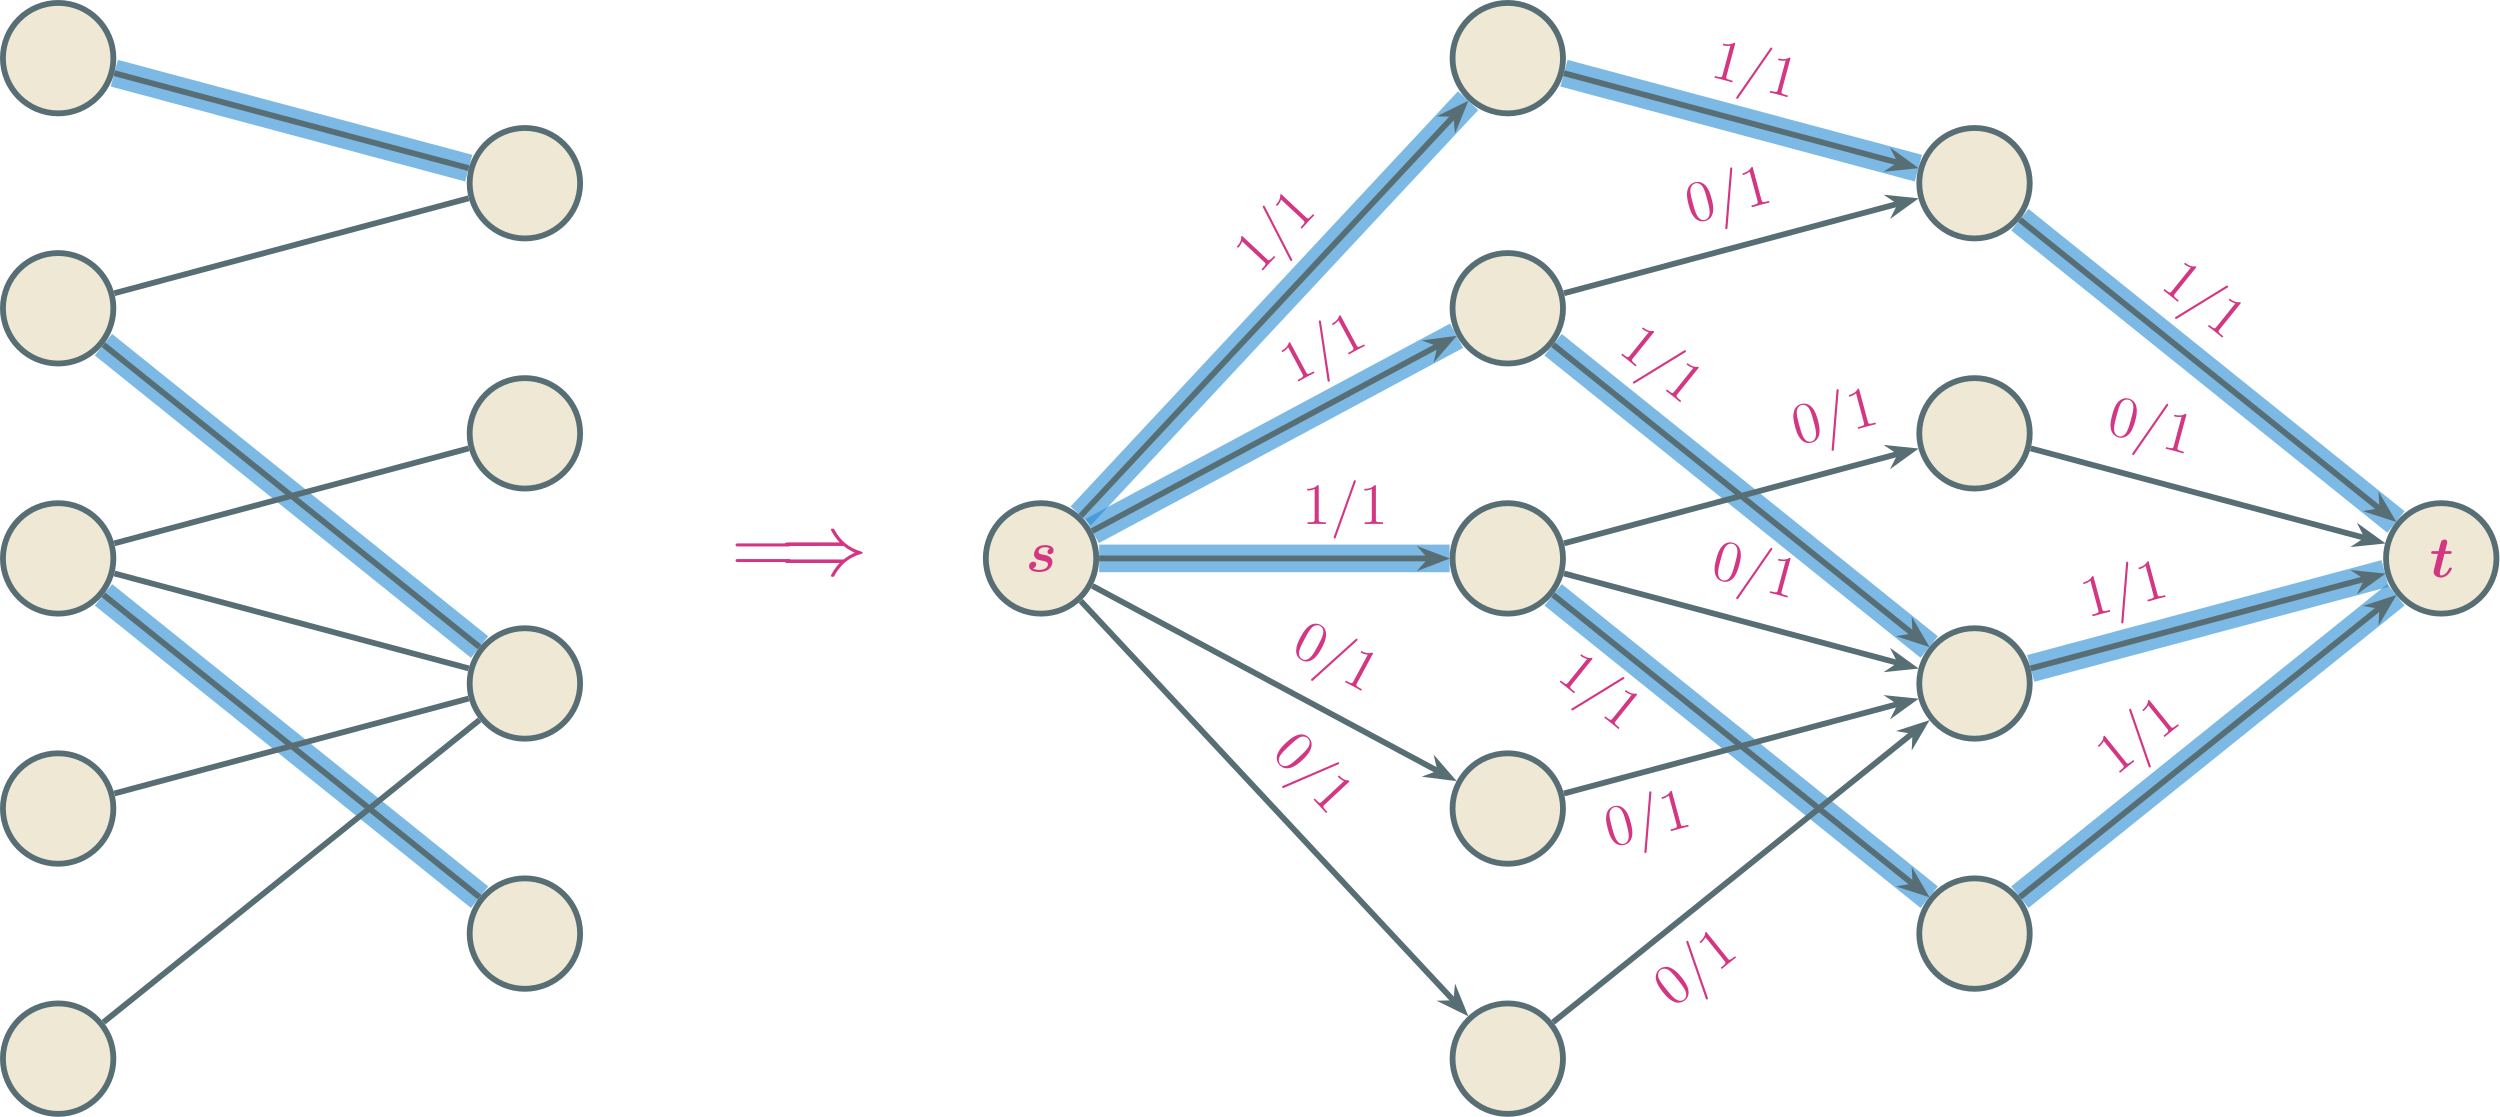 <?xml version="1.0" encoding="UTF-8" standalone="no"?>
<!-- Created with Inkscape (http://www.inkscape.org/) -->

<svg
   version="1.1"
   id="svg1"
   width="684.241"
   height="305.735"
   viewBox="0 0 684.241 305.735"
   sodipodi:docname="matching-max-flow.svg"
   inkscape:version="1.4 (e7c3feb100, 2024-10-09)"
   xmlns:inkscape="http://www.inkscape.org/namespaces/inkscape"
   xmlns:sodipodi="http://sodipodi.sourceforge.net/DTD/sodipodi-0.dtd"
   xmlns="http://www.w3.org/2000/svg"
   xmlns:svg="http://www.w3.org/2000/svg">
  <defs
     id="defs1" />
  <sodipodi:namedview
     id="namedview1"
     pagecolor="#ffffff"
     bordercolor="#666666"
     borderopacity="1.0"
     inkscape:showpageshadow="2"
     inkscape:pageopacity="0.0"
     inkscape:pagecheckerboard="0"
     inkscape:deskcolor="#d1d1d1"
     inkscape:zoom="1.8797348"
     inkscape:cx="312.27809"
     inkscape:cy="417.3461"
     inkscape:window-width="3840"
     inkscape:window-height="2346"
     inkscape:window-x="0"
     inkscape:window-y="54"
     inkscape:window-maximized="1"
     inkscape:current-layer="g1">
    <inkscape:page
       x="0"
       y="0"
       inkscape:label="1"
       id="page1"
       width="684.241"
       height="305.735"
       margin="0"
       bleed="0" />
  </sodipodi:namedview>
  <g
     id="g1"
     inkscape:groupmode="layer"
     inkscape:label="1"
     transform="translate(-95.999,-110.611)">
    <g
       id="g96">
      <path
         id="path2"
         d="M 11.339,0 C 11.339,6.262 6.262,11.339 0,11.339 -6.262,11.339 -11.339,6.262 -11.339,0 c 0,-6.262 5.076,-11.339 11.339,-11.339 6.262,0 11.339,5.076 11.339,11.339 z"
         style="fill:#eee8d5;fill-opacity:1;fill-rule:nonzero;stroke:#586e75;stroke-width:1.196;stroke-linecap:butt;stroke-linejoin:miter;stroke-miterlimit:10;stroke-dasharray:none;stroke-opacity:1"
         transform="matrix(1.333,0,0,-1.333,111.915,126.527)" />
      <path
         id="path3"
         d="m 107.172,-25.678 c 0,6.262 -5.076,11.339 -11.339,11.339 -6.262,0 -11.339,-5.076 -11.339,-11.339 0,-6.262 5.076,-11.339 11.339,-11.339 6.262,0 11.339,5.076 11.339,11.339 z"
         style="fill:#eee8d5;fill-opacity:1;fill-rule:nonzero;stroke:#586e75;stroke-width:1.196;stroke-linecap:butt;stroke-linejoin:miter;stroke-miterlimit:10;stroke-dasharray:none;stroke-opacity:1"
         transform="matrix(1.333,0,0,-1.333,111.915,126.527)" />
      <path
         id="path4"
         d="m 11.339,-51.357 c 0,6.262 -5.076,11.339 -11.339,11.339 -6.262,0 -11.339,-5.076 -11.339,-11.339 0,-6.262 5.076,-11.339 11.339,-11.339 6.262,0 11.339,5.076 11.339,11.339 z"
         style="fill:#eee8d5;fill-opacity:1;fill-rule:nonzero;stroke:#586e75;stroke-width:1.196;stroke-linecap:butt;stroke-linejoin:miter;stroke-miterlimit:10;stroke-dasharray:none;stroke-opacity:1"
         transform="matrix(1.333,0,0,-1.333,111.915,126.527)" />
      <path
         id="path5"
         d="m 107.172,-77.035 c 0,6.262 -5.076,11.339 -11.339,11.339 -6.262,0 -11.339,-5.076 -11.339,-11.339 0,-6.262 5.076,-11.339 11.339,-11.339 6.262,0 11.339,5.076 11.339,11.339 z"
         style="fill:#eee8d5;fill-opacity:1;fill-rule:nonzero;stroke:#586e75;stroke-width:1.196;stroke-linecap:butt;stroke-linejoin:miter;stroke-miterlimit:10;stroke-dasharray:none;stroke-opacity:1"
         transform="matrix(1.333,0,0,-1.333,111.915,126.527)" />
      <path
         id="path6"
         d="m 11.339,-102.714 c 0,6.262 -5.076,11.339 -11.339,11.339 -6.262,0 -11.339,-5.076 -11.339,-11.339 0,-6.262 5.076,-11.339 11.339,-11.339 6.262,0 11.339,5.076 11.339,11.339 z"
         style="fill:#eee8d5;fill-opacity:1;fill-rule:nonzero;stroke:#586e75;stroke-width:1.196;stroke-linecap:butt;stroke-linejoin:miter;stroke-miterlimit:10;stroke-dasharray:none;stroke-opacity:1"
         transform="matrix(1.333,0,0,-1.333,111.915,126.527)" />
      <path
         id="path7"
         d="m 107.172,-128.392 c 0,6.262 -5.076,11.339 -11.339,11.339 -6.262,0 -11.339,-5.076 -11.339,-11.339 0,-6.262 5.076,-11.339 11.339,-11.339 6.262,0 11.339,5.076 11.339,11.339 z"
         style="fill:#eee8d5;fill-opacity:1;fill-rule:nonzero;stroke:#586e75;stroke-width:1.196;stroke-linecap:butt;stroke-linejoin:miter;stroke-miterlimit:10;stroke-dasharray:none;stroke-opacity:1"
         transform="matrix(1.333,0,0,-1.333,111.915,126.527)" />
      <path
         id="path8"
         d="m 11.339,-154.071 c 0,6.262 -5.076,11.339 -11.339,11.339 -6.262,0 -11.339,-5.076 -11.339,-11.339 0,-6.262 5.076,-11.339 11.339,-11.339 6.262,0 11.339,5.076 11.339,11.339 z"
         style="fill:#eee8d5;fill-opacity:1;fill-rule:nonzero;stroke:#586e75;stroke-width:1.196;stroke-linecap:butt;stroke-linejoin:miter;stroke-miterlimit:10;stroke-dasharray:none;stroke-opacity:1"
         transform="matrix(1.333,0,0,-1.333,111.915,126.527)" />
      <path
         id="path9"
         d="m 107.172,-179.749 c 0,6.262 -5.076,11.339 -11.339,11.339 -6.262,0 -11.339,-5.076 -11.339,-11.339 0,-6.262 5.076,-11.339 11.339,-11.339 6.262,0 11.339,5.076 11.339,11.339 z"
         style="fill:#eee8d5;fill-opacity:1;fill-rule:nonzero;stroke:#586e75;stroke-width:1.196;stroke-linecap:butt;stroke-linejoin:miter;stroke-miterlimit:10;stroke-dasharray:none;stroke-opacity:1"
         transform="matrix(1.333,0,0,-1.333,111.915,126.527)" />
      <path
         id="path10"
         d="m 11.339,-205.428 c 0,6.262 -5.076,11.339 -11.339,11.339 -6.262,0 -11.339,-5.076 -11.339,-11.339 0,-6.262 5.076,-11.339 11.339,-11.339 6.262,0 11.339,5.076 11.339,11.339 z"
         style="fill:#eee8d5;fill-opacity:1;fill-rule:nonzero;stroke:#586e75;stroke-width:1.196;stroke-linecap:butt;stroke-linejoin:miter;stroke-miterlimit:10;stroke-dasharray:none;stroke-opacity:1"
         transform="matrix(1.333,0,0,-1.333,111.915,126.527)" />
      <path
         id="path11"
         d="M 11.53,-3.089 84.303,-22.589"
         style="fill:none;stroke:#268bd2;stroke-width:5.669;stroke-linecap:butt;stroke-linejoin:miter;stroke-miterlimit:10;stroke-dasharray:none;stroke-opacity:0.6"
         transform="matrix(1.333,0,0,-1.333,111.915,126.527)" />
      <path
         id="path12"
         d="m 9.303,-58.835 77.227,-62.079"
         style="fill:none;stroke:#268bd2;stroke-width:5.669;stroke-linecap:butt;stroke-linejoin:miter;stroke-miterlimit:10;stroke-dasharray:none;stroke-opacity:0.6"
         transform="matrix(1.333,0,0,-1.333,111.915,126.527)" />
      <path
         id="path13"
         d="m 9.303,-110.192 77.227,-62.079"
         style="fill:none;stroke:#268bd2;stroke-width:5.669;stroke-linecap:butt;stroke-linejoin:miter;stroke-miterlimit:10;stroke-dasharray:none;stroke-opacity:0.6"
         transform="matrix(1.333,0,0,-1.333,111.915,126.527)" />
      <path
         id="path14"
         d="M 11.53,-3.089 84.303,-22.589"
         style="fill:none;stroke:#586e75;stroke-width:1.196;stroke-linecap:butt;stroke-linejoin:miter;stroke-miterlimit:10;stroke-dasharray:none;stroke-opacity:1"
         transform="matrix(1.333,0,0,-1.333,111.915,126.527)" />
      <path
         id="path15"
         d="M 11.53,-48.268 84.303,-28.767"
         style="fill:none;stroke:#586e75;stroke-width:1.196;stroke-linecap:butt;stroke-linejoin:miter;stroke-miterlimit:10;stroke-dasharray:none;stroke-opacity:1"
         transform="matrix(1.333,0,0,-1.333,111.915,126.527)" />
      <path
         id="path16"
         d="m 9.303,-58.835 77.227,-62.079"
         style="fill:none;stroke:#586e75;stroke-width:1.196;stroke-linecap:butt;stroke-linejoin:miter;stroke-miterlimit:10;stroke-dasharray:none;stroke-opacity:1"
         transform="matrix(1.333,0,0,-1.333,111.915,126.527)" />
      <path
         id="path17"
         d="M 11.53,-99.625 84.303,-80.124"
         style="fill:none;stroke:#586e75;stroke-width:1.196;stroke-linecap:butt;stroke-linejoin:miter;stroke-miterlimit:10;stroke-dasharray:none;stroke-opacity:1"
         transform="matrix(1.333,0,0,-1.333,111.915,126.527)" />
      <path
         id="path18"
         d="M 11.53,-105.803 84.303,-125.303"
         style="fill:none;stroke:#586e75;stroke-width:1.196;stroke-linecap:butt;stroke-linejoin:miter;stroke-miterlimit:10;stroke-dasharray:none;stroke-opacity:1"
         transform="matrix(1.333,0,0,-1.333,111.915,126.527)" />
      <path
         id="path19"
         d="m 9.303,-110.192 77.227,-62.079"
         style="fill:none;stroke:#586e75;stroke-width:1.196;stroke-linecap:butt;stroke-linejoin:miter;stroke-miterlimit:10;stroke-dasharray:none;stroke-opacity:1"
         transform="matrix(1.333,0,0,-1.333,111.915,126.527)" />
      <path
         id="path20"
         d="m 11.53,-150.981 72.774,19.5"
         style="fill:none;stroke:#586e75;stroke-width:1.196;stroke-linecap:butt;stroke-linejoin:miter;stroke-miterlimit:10;stroke-dasharray:none;stroke-opacity:1"
         transform="matrix(1.333,0,0,-1.333,111.915,126.527)" />
      <path
         id="path21"
         d="m 9.303,-197.95 77.227,62.079"
         style="fill:none;stroke:#586e75;stroke-width:1.196;stroke-linecap:butt;stroke-linejoin:miter;stroke-miterlimit:10;stroke-dasharray:none;stroke-opacity:1"
         transform="matrix(1.333,0,0,-1.333,111.915,126.527)" />
      <path
         id="path22"
         d="m 308.98,0 c 0,6.262 -5.076,11.339 -11.339,11.339 -6.262,0 -11.339,-5.076 -11.339,-11.339 0,-6.262 5.076,-11.339 11.339,-11.339 6.262,0 11.339,5.076 11.339,11.339 z"
         style="fill:#eee8d5;fill-opacity:1;fill-rule:nonzero;stroke:#586e75;stroke-width:1.196;stroke-linecap:butt;stroke-linejoin:miter;stroke-miterlimit:10;stroke-dasharray:none;stroke-opacity:1"
         transform="matrix(1.333,0,0,-1.333,111.915,126.527)" />
      <path
         id="path23"
         d="m 404.813,-25.678 c 0,6.262 -5.076,11.339 -11.339,11.339 -6.262,0 -11.339,-5.076 -11.339,-11.339 0,-6.262 5.076,-11.339 11.339,-11.339 6.262,0 11.339,5.076 11.339,11.339 z"
         style="fill:#eee8d5;fill-opacity:1;fill-rule:nonzero;stroke:#586e75;stroke-width:1.196;stroke-linecap:butt;stroke-linejoin:miter;stroke-miterlimit:10;stroke-dasharray:none;stroke-opacity:1"
         transform="matrix(1.333,0,0,-1.333,111.915,126.527)" />
      <path
         id="path24"
         d="m 308.98,-51.357 c 0,6.262 -5.076,11.339 -11.339,11.339 -6.262,0 -11.339,-5.076 -11.339,-11.339 0,-6.262 5.076,-11.339 11.339,-11.339 6.262,0 11.339,5.076 11.339,11.339 z"
         style="fill:#eee8d5;fill-opacity:1;fill-rule:nonzero;stroke:#586e75;stroke-width:1.196;stroke-linecap:butt;stroke-linejoin:miter;stroke-miterlimit:10;stroke-dasharray:none;stroke-opacity:1"
         transform="matrix(1.333,0,0,-1.333,111.915,126.527)" />
      <path
         id="path25"
         d="m 404.813,-77.035 c 0,6.262 -5.076,11.339 -11.339,11.339 -6.262,0 -11.339,-5.076 -11.339,-11.339 0,-6.262 5.076,-11.339 11.339,-11.339 6.262,0 11.339,5.076 11.339,11.339 z"
         style="fill:#eee8d5;fill-opacity:1;fill-rule:nonzero;stroke:#586e75;stroke-width:1.196;stroke-linecap:butt;stroke-linejoin:miter;stroke-miterlimit:10;stroke-dasharray:none;stroke-opacity:1"
         transform="matrix(1.333,0,0,-1.333,111.915,126.527)" />
      <path
         id="path26"
         d="m 308.98,-102.714 c 0,6.262 -5.076,11.339 -11.339,11.339 -6.262,0 -11.339,-5.076 -11.339,-11.339 0,-6.262 5.076,-11.339 11.339,-11.339 6.262,0 11.339,5.076 11.339,11.339 z"
         style="fill:#eee8d5;fill-opacity:1;fill-rule:nonzero;stroke:#586e75;stroke-width:1.196;stroke-linecap:butt;stroke-linejoin:miter;stroke-miterlimit:10;stroke-dasharray:none;stroke-opacity:1"
         transform="matrix(1.333,0,0,-1.333,111.915,126.527)" />
      <path
         id="path27"
         d="m 404.813,-128.392 c 0,6.262 -5.076,11.339 -11.339,11.339 -6.262,0 -11.339,-5.076 -11.339,-11.339 0,-6.262 5.076,-11.339 11.339,-11.339 6.262,0 11.339,5.076 11.339,11.339 z"
         style="fill:#eee8d5;fill-opacity:1;fill-rule:nonzero;stroke:#586e75;stroke-width:1.196;stroke-linecap:butt;stroke-linejoin:miter;stroke-miterlimit:10;stroke-dasharray:none;stroke-opacity:1"
         transform="matrix(1.333,0,0,-1.333,111.915,126.527)" />
      <path
         id="path28"
         d="m 308.98,-154.071 c 0,6.262 -5.076,11.339 -11.339,11.339 -6.262,0 -11.339,-5.076 -11.339,-11.339 0,-6.262 5.076,-11.339 11.339,-11.339 6.262,0 11.339,5.076 11.339,11.339 z"
         style="fill:#eee8d5;fill-opacity:1;fill-rule:nonzero;stroke:#586e75;stroke-width:1.196;stroke-linecap:butt;stroke-linejoin:miter;stroke-miterlimit:10;stroke-dasharray:none;stroke-opacity:1"
         transform="matrix(1.333,0,0,-1.333,111.915,126.527)" />
      <path
         id="path29"
         d="m 404.813,-179.749 c 0,6.262 -5.076,11.339 -11.339,11.339 -6.262,0 -11.339,-5.076 -11.339,-11.339 0,-6.262 5.076,-11.339 11.339,-11.339 6.262,0 11.339,5.076 11.339,11.339 z"
         style="fill:#eee8d5;fill-opacity:1;fill-rule:nonzero;stroke:#586e75;stroke-width:1.196;stroke-linecap:butt;stroke-linejoin:miter;stroke-miterlimit:10;stroke-dasharray:none;stroke-opacity:1"
         transform="matrix(1.333,0,0,-1.333,111.915,126.527)" />
      <path
         id="path30"
         d="m 308.98,-205.428 c 0,6.262 -5.076,11.339 -11.339,11.339 -6.262,0 -11.339,-5.076 -11.339,-11.339 0,-6.262 5.076,-11.339 11.339,-11.339 6.262,0 11.339,5.076 11.339,11.339 z"
         style="fill:#eee8d5;fill-opacity:1;fill-rule:nonzero;stroke:#586e75;stroke-width:1.196;stroke-linecap:butt;stroke-linejoin:miter;stroke-miterlimit:10;stroke-dasharray:none;stroke-opacity:1"
         transform="matrix(1.333,0,0,-1.333,111.915,126.527)" />
      <path
         id="path31"
         d="m 213.147,-102.714 c 0,6.262 -5.076,11.339 -11.339,11.339 -6.262,0 -11.339,-5.076 -11.339,-11.339 0,-6.262 5.076,-11.339 11.339,-11.339 6.262,0 11.339,5.076 11.339,11.339 z"
         style="fill:#eee8d5;fill-opacity:1;fill-rule:nonzero;stroke:#586e75;stroke-width:1.196;stroke-linecap:butt;stroke-linejoin:miter;stroke-miterlimit:10;stroke-dasharray:none;stroke-opacity:1"
         transform="matrix(1.333,0,0,-1.333,111.915,126.527)" />
      <path
         id="path32"
         d="m 4.968,-4.722 c -0.398,0.152 -0.504,0.516 -0.504,0.68 0,0.316 0.246,0.492 0.516,0.492 0.293,0 0.727,-0.246 0.727,-0.82 0,-0.633 -0.633,-1.055 -1.711,-1.055 -0.352,0 -1.02,0.023 -1.57,0.445 -0.539,0.41 -0.738,1.102 -0.738,1.406 0,0.363 0.176,0.691 0.434,0.914 0.34,0.258 0.539,0.293 1.359,0.457 0.363,0.059 1.078,0.188 1.078,0.727 0,0.047 0,1.137 -1.781,1.137 -0.598,0 -1.043,-0.117 -1.301,-0.305 0.41,-0.129 0.656,-0.469 0.656,-0.832 0,-0.434 -0.34,-0.551 -0.586,-0.551 -0.41,0 -0.867,0.34 -0.867,0.938 0,0.773 0.844,1.184 2.062,1.184 2.742,0 2.742,-2.051 2.742,-2.062 0,-0.41 -0.199,-0.727 -0.48,-0.973 -0.375,-0.328 -0.832,-0.41 -1.242,-0.48 -0.668,-0.117 -1.137,-0.199 -1.137,-0.645 0,-0.023 0,-0.926 1.348,-0.926 0.234,0 0.668,0.023 0.996,0.27 z m 0,0"
         style="fill:#d33682;fill-opacity:1;fill-rule:nonzero;stroke:none"
         aria-label="s"
         transform="matrix(1.333,0,0,1.333,376.743,267.035)" />
      <path
         id="path33"
         d="m 500.646,-102.714 c 0,6.262 -5.076,11.339 -11.339,11.339 -6.262,0 -11.339,-5.076 -11.339,-11.339 0,-6.262 5.076,-11.339 11.339,-11.339 6.262,0 11.339,5.076 11.339,11.339 z"
         style="fill:#eee8d5;fill-opacity:1;fill-rule:nonzero;stroke:#586e75;stroke-width:1.196;stroke-linecap:butt;stroke-linejoin:miter;stroke-miterlimit:10;stroke-dasharray:none;stroke-opacity:1"
         transform="matrix(1.333,0,0,-1.333,111.915,126.527)" />
      <path
         id="path34"
         d="m 3.024,-4.769 h 1.066 c 0.246,0 0.27,0 0.328,-0.059 0.07,-0.047 0.105,-0.211 0.105,-0.281 0,-0.223 -0.199,-0.223 -0.398,-0.223 H 3.165 l 0.387,-1.547 c 0.047,-0.188 0.047,-0.258 0.047,-0.305 0,-0.387 -0.305,-0.527 -0.562,-0.527 -0.176,0 -0.504,0.082 -0.691,0.41 -0.047,0.105 -0.199,0.656 -0.281,0.984 l -0.234,0.984 H 0.739 c -0.234,0 -0.434,0 -0.434,0.352 0,0.211 0.188,0.211 0.398,0.211 H 1.677 l -0.68,2.742 c -0.082,0.316 -0.199,0.82 -0.199,0.949 0,0.773 0.762,1.172 1.512,1.172 1.418,0 2.238,-1.664 2.238,-1.875 0,-0.164 -0.176,-0.164 -0.281,-0.164 -0.211,0 -0.223,0.012 -0.305,0.188 -0.457,1.043 -1.125,1.418 -1.594,1.418 -0.105,0 -0.293,0 -0.293,-0.445 0,-0.223 0.035,-0.352 0.07,-0.516 z m 0,0"
         style="fill:#d33682;fill-opacity:1;fill-rule:nonzero;stroke:none"
         aria-label="t"
         transform="matrix(1.333,0,0,1.333,761.003,268.557)" />
      <g
         id="g34"
         aria-label="=⇒"
         transform="matrix(1.333,0,0,1.333,296.212,267.881)">
        <path
           id="path35"
           d="m 11.577,-5.776 c 0.27,0 0.539,0 0.539,-0.305 0,-0.328 -0.305,-0.328 -0.609,-0.328 H 1.441 c -0.305,0 -0.609,0 -0.609,0.328 0,0.305 0.27,0.305 0.539,0.305 z m -0.07,3.199 c 0.305,0 0.609,0 0.609,-0.316 0,-0.305 -0.27,-0.305 -0.539,-0.305 H 1.37 c -0.27,0 -0.539,0 -0.539,0.305 0,0.316 0.305,0.316 0.609,0.316 z m 0,0"
           style="fill:#d33682;fill-opacity:1;fill-rule:nonzero;stroke:none" />
        <path
           id="path36"
           d="m 23.024,-5.882 c 0.762,0.645 1.676,1.113 2.273,1.383 -0.656,0.293 -1.535,0.762 -2.273,1.383 H 11.598 c -0.305,0 -0.656,0 -0.656,0.363 0,0.363 0.328,0.363 0.633,0.363 h 10.641 c -0.867,0.82 -1.805,2.414 -1.805,2.648 0,0.188 0.234,0.188 0.352,0.188 0.141,0 0.27,0 0.34,-0.141 0.375,-0.68 0.879,-1.641 2.051,-2.684 1.242,-1.09 2.449,-1.582 3.387,-1.852 0.305,-0.105 0.316,-0.129 0.352,-0.164 0.035,-0.012 0.035,-0.07 0.035,-0.105 0,-0.035 0,-0.07 -0.012,-0.105 l -0.059,-0.035 c -0.035,-0.023 -0.047,-0.035 -0.387,-0.152 -2.438,-0.715 -4.23,-2.355 -5.238,-4.277 -0.199,-0.363 -0.223,-0.375 -0.469,-0.375 -0.117,0 -0.352,0 -0.352,0.188 0,0.234 0.926,1.805 1.805,2.648 H 11.574 c -0.305,0 -0.633,0 -0.633,0.363 0,0.363 0.352,0.363 0.656,0.363 z m 0,0"
           style="fill:#d33682;fill-opacity:1;fill-rule:nonzero;stroke:none" />
      </g>
      <path
         id="path37"
         d="M 209.951,-93.986 289.499,-8.727"
         style="fill:none;stroke:#268bd2;stroke-width:5.669;stroke-linecap:butt;stroke-linejoin:miter;stroke-miterlimit:10;stroke-dasharray:none;stroke-opacity:0.6"
         transform="matrix(1.333,0,0,-1.333,111.915,126.527)" />
      <path
         id="path38"
         d="m 212.329,-97.076 74.792,40.081"
         style="fill:none;stroke:#268bd2;stroke-width:5.669;stroke-linecap:butt;stroke-linejoin:miter;stroke-miterlimit:10;stroke-dasharray:none;stroke-opacity:0.6"
         transform="matrix(1.333,0,0,-1.333,111.915,126.527)" />
      <path
         id="path39"
         d="m 213.745,-102.714 h 71.96"
         style="fill:none;stroke:#268bd2;stroke-width:5.669;stroke-linecap:butt;stroke-linejoin:miter;stroke-miterlimit:10;stroke-dasharray:none;stroke-opacity:0.6"
         transform="matrix(1.333,0,0,-1.333,111.915,126.527)" />
      <path
         id="path40"
         d="M 309.171,-3.089 381.945,-22.589"
         style="fill:none;stroke:#268bd2;stroke-width:5.669;stroke-linecap:butt;stroke-linejoin:miter;stroke-miterlimit:10;stroke-dasharray:none;stroke-opacity:0.6"
         transform="matrix(1.333,0,0,-1.333,111.915,126.527)" />
      <path
         id="path41"
         d="m 306.944,-58.835 77.227,-62.079"
         style="fill:none;stroke:#268bd2;stroke-width:5.669;stroke-linecap:butt;stroke-linejoin:miter;stroke-miterlimit:10;stroke-dasharray:none;stroke-opacity:0.6"
         transform="matrix(1.333,0,0,-1.333,111.915,126.527)" />
      <path
         id="path42"
         d="m 306.944,-110.192 77.227,-62.079"
         style="fill:none;stroke:#268bd2;stroke-width:5.669;stroke-linecap:butt;stroke-linejoin:miter;stroke-miterlimit:10;stroke-dasharray:none;stroke-opacity:0.6"
         transform="matrix(1.333,0,0,-1.333,111.915,126.527)" />
      <path
         id="path43"
         d="m 402.777,-33.157 77.228,-62.079"
         style="fill:none;stroke:#268bd2;stroke-width:5.669;stroke-linecap:butt;stroke-linejoin:miter;stroke-miterlimit:10;stroke-dasharray:none;stroke-opacity:0.6"
         transform="matrix(1.333,0,0,-1.333,111.915,126.527)" />
      <path
         id="path44"
         d="m 405.004,-125.303 72.774,19.5"
         style="fill:none;stroke:#268bd2;stroke-width:5.669;stroke-linecap:butt;stroke-linejoin:miter;stroke-miterlimit:10;stroke-dasharray:none;stroke-opacity:0.6"
         transform="matrix(1.333,0,0,-1.333,111.915,126.527)" />
      <path
         id="path45"
         d="m 402.777,-172.271 77.228,62.079"
         style="fill:none;stroke:#268bd2;stroke-width:5.669;stroke-linecap:butt;stroke-linejoin:miter;stroke-miterlimit:10;stroke-dasharray:none;stroke-opacity:0.6"
         transform="matrix(1.333,0,0,-1.333,111.915,126.527)" />
      <path
         id="path46"
         d="m 209.951,-93.986 76.782,82.295"
         style="fill:none;stroke:#586e75;stroke-width:1.196;stroke-linecap:butt;stroke-linejoin:miter;stroke-miterlimit:10;stroke-dasharray:none;stroke-opacity:1"
         transform="matrix(1.333,0,0,-1.333,111.915,126.527)" />
      <path
         id="path47"
         d="M 5.086,0 1.824,1.242 2.923,0 1.824,-1.242 Z"
         style="fill:#586e75;fill-opacity:1;fill-rule:nonzero;stroke:#586e75;stroke-width:1.13;stroke-linecap:butt;stroke-linejoin:miter;stroke-miterlimit:10;stroke-dasharray:none;stroke-opacity:1"
         transform="matrix(0.91,-0.975,-0.975,-0.91,491.823,144.69)" />
      <path
         id="path48"
         d="m 3.46,-7.699 c 0.001,-0.274 0.002,-0.29 -0.247,-0.282 -0.277,0.339 -0.872,0.766 -2.124,0.764 l 0.005,0.348 c 0.29,0.002 0.887,0.006 1.536,-0.295 l -5.502e-4,6.235 c 0.002,0.431 -0.037,0.579 -1.098,0.576 l -0.374,0.012 0.005,0.348 c 0.332,-0.022 1.485,-0.023 1.883,-0.026 0.406,0.006 1.551,-0.004 1.881,0.024 l -0.005,-0.348 -0.373,-0.005 C 3.487,-0.351 3.459,-0.501 3.457,-0.933 Z m 7.571,-0.869 c 0.055,-0.147 0.055,-0.164 0.049,-0.206 0.005,-0.149 -0.116,-0.228 -0.216,-0.231 -0.149,-0.005 -0.178,0.102 -0.242,0.274 L 6.574,2.562 c -0.055,0.164 -0.065,0.188 -0.066,0.222 0.004,0.125 0.092,0.219 0.233,0.215 0.149,0.005 0.195,-0.118 0.233,-0.249 z m 4.163,0.868 c 0.001,-0.274 0.002,-0.29 -0.247,-0.282 -0.277,0.339 -0.872,0.766 -2.124,0.764 l 0.004,0.348 c 0.29,0.002 0.887,0.006 1.536,-0.295 l -5.5e-4,6.235 c 0.002,0.431 -0.037,0.579 -1.098,0.576 l -0.374,0.012 0.004,0.348 c 0.332,-0.022 1.485,-0.023 1.883,-0.026 0.406,0.006 1.551,-0.004 1.881,0.024 l -0.004,-0.348 -0.373,-0.005 C 15.222,-0.353 15.194,-0.503 15.192,-0.934 Z m 0,0"
         style="fill:#d33682;fill-opacity:1;fill-rule:nonzero;stroke:none"
         aria-label="1/1"
         transform="matrix(0.91,-0.975,0.975,0.91,440.554,185.77)" />
      <path
         id="path49"
         d="m 212.329,-97.076 71.219,38.166"
         style="fill:none;stroke:#586e75;stroke-width:1.196;stroke-linecap:butt;stroke-linejoin:miter;stroke-miterlimit:10;stroke-dasharray:none;stroke-opacity:1"
         transform="matrix(1.333,0,0,-1.333,111.915,126.527)" />
      <path
         id="path50"
         d="M 5.086,0 1.824,1.242 2.923,0 1.824,-1.242 Z"
         style="fill:#586e75;fill-opacity:1;fill-rule:nonzero;stroke:#586e75;stroke-width:1.13;stroke-linecap:butt;stroke-linejoin:miter;stroke-miterlimit:10;stroke-dasharray:none;stroke-opacity:1"
         transform="matrix(1.175,-0.63,-0.63,-1.175,486.875,206.736)" />
      <path
         id="path51"
         d="m 3.453,-7.683 c 0.003,-0.278 -0.002,-0.294 -0.243,-0.29 -0.276,0.317 -0.876,0.767 -2.114,0.769 l -0.004,0.33 c 0.278,0.003 0.875,0.004 1.529,-0.298 l 0.007,6.239 c -0.007,0.435 -0.038,0.591 -1.097,0.582 l -0.372,-4.992e-5 6.915e-4,0.346 c 0.331,-0.022 1.49,-0.026 1.888,-0.025 0.398,7.9131e-4 1.552,0.007 1.871,0.032 l -6.915e-4,-0.346 -0.372,-4.993e-5 c -1.049,-0.003 -1.092,-0.146 -1.085,-0.581 z m 7.575,-0.88 c 0.057,-0.156 0.058,-0.182 0.048,-0.214 0.004,-0.157 -0.12,-0.224 -0.208,-0.231 -0.147,0.001 -0.192,0.11 -0.238,0.271 L 6.565,2.567 C 6.514,2.713 6.513,2.739 6.507,2.775 6.503,2.906 6.611,3.004 6.742,3.007 6.904,3.002 6.929,2.882 6.99,2.742 Z m 4.162,0.881 c 0.003,-0.278 -0.002,-0.294 -0.243,-0.29 -0.276,0.317 -0.876,0.767 -2.114,0.769 l -0.004,0.33 c 0.278,0.003 0.875,0.004 1.529,-0.298 l 0.007,6.239 c -0.007,0.435 -0.038,0.591 -1.097,0.582 l -0.372,-4.992e-5 6.92e-4,0.346 c 0.331,-0.022 1.49,-0.026 1.888,-0.025 0.398,7.9131e-4 1.552,0.007 1.871,0.032 l -6.91e-4,-0.346 -0.372,-4.993e-5 c -1.049,-0.003 -1.092,-0.146 -1.085,-0.581 z m 0,0"
         style="fill:#d33682;fill-opacity:1;fill-rule:nonzero;stroke:none"
         aria-label="1/1"
         transform="matrix(1.175,-0.63,0.63,1.175,450,215.762)" />
      <path
         id="path52"
         d="m 213.745,-102.714 h 67.906"
         style="fill:none;stroke:#586e75;stroke-width:1.196;stroke-linecap:butt;stroke-linejoin:miter;stroke-miterlimit:10;stroke-dasharray:none;stroke-opacity:1"
         transform="matrix(1.333,0,0,-1.333,111.915,126.527)" />
      <path
         id="path53"
         d="M 5.086,0 1.824,1.242 2.923,0 1.824,-1.242 Z"
         style="fill:#586e75;fill-opacity:1;fill-rule:nonzero;stroke:#586e75;stroke-width:1.13;stroke-linecap:butt;stroke-linejoin:miter;stroke-miterlimit:10;stroke-dasharray:none;stroke-opacity:1"
         transform="matrix(1.333,0,0,-1.333,483.928,263.479)" />
      <path
         id="path54"
         d="m 3.457,-7.687 c 0,-0.281 0,-0.293 -0.246,-0.293 -0.281,0.328 -0.879,0.773 -2.121,0.773 v 0.34 c 0.281,0 0.879,0 1.535,-0.305 v 6.246 c 0,0.434 -0.035,0.574 -1.09,0.574 h -0.375 v 0.352 c 0.328,-0.023 1.488,-0.023 1.887,-0.023 0.398,0 1.547,0 1.875,0.023 v -0.352 h -0.375 c -1.055,0 -1.09,-0.141 -1.09,-0.574 z m 7.567,-0.879 c 0.059,-0.152 0.059,-0.176 0.059,-0.211 0,-0.152 -0.117,-0.223 -0.211,-0.223 -0.152,0 -0.188,0.105 -0.246,0.27 L 6.572,2.567 c -0.059,0.152 -0.059,0.176 -0.059,0.211 0,0.129 0.094,0.223 0.234,0.223 0.152,0 0.188,-0.117 0.234,-0.258 z m 4.169,0.879 c 0,-0.281 0,-0.293 -0.246,-0.293 -0.281,0.328 -0.879,0.773 -2.121,0.773 v 0.34 c 0.281,0 0.879,0 1.535,-0.305 v 6.246 c 0,0.434 -0.035,0.574 -1.09,0.574 h -0.375 v 0.352 c 0.328,-0.023 1.488,-0.023 1.887,-0.023 0.398,0 1.547,0 1.875,0.023 v -0.352 h -0.375 c -1.055,0 -1.09,-0.141 -1.09,-0.574 z m 0,0"
         style="fill:#d33682;fill-opacity:1;fill-rule:nonzero;stroke:none"
         aria-label="1/1"
         transform="matrix(1.333,0,0,1.333,452.32,254.015)" />
      <path
         id="path55"
         d="m 212.329,-108.352 71.219,-38.166"
         style="fill:none;stroke:#586e75;stroke-width:1.196;stroke-linecap:butt;stroke-linejoin:miter;stroke-miterlimit:10;stroke-dasharray:none;stroke-opacity:1"
         transform="matrix(1.333,0,0,-1.333,111.915,126.527)" />
      <path
         id="path56"
         d="M 5.086,0 1.824,1.242 2.923,0 1.824,-1.242 Z"
         style="fill:#586e75;fill-opacity:1;fill-rule:nonzero;stroke:#586e75;stroke-width:1.13;stroke-linecap:butt;stroke-linejoin:miter;stroke-miterlimit:10;stroke-dasharray:none;stroke-opacity:1"
         transform="matrix(1.175,0.63,0.63,-1.175,486.875,320.221)" />
      <path
         id="path57"
         d="M 5.388,-3.843 C 5.386,-4.839 5.316,-5.813 4.897,-6.718 4.402,-7.716 3.53,-7.98 2.948,-7.974 c -0.708,-0.006 -1.558,0.343 -2.007,1.341 -0.325,0.759 -0.445,1.502 -0.445,2.791 0.002,1.169 0.078,2.032 0.517,2.901 0.461,0.91 1.303,1.19 1.916,1.194 C 3.978,0.25 4.573,-0.375 4.921,-1.067 5.357,-1.965 5.392,-3.141 5.388,-3.843 Z M 2.933,0.012 C 2.545,0.007 1.768,-0.202 1.532,-1.511 1.417,-2.221 1.417,-3.138 1.414,-3.988 c -0.007,-0.98 -0.006,-1.872 0.184,-2.585 0.214,-0.793 0.821,-1.171 1.33,-1.165 0.467,0.003 1.156,0.271 1.379,1.308 0.156,0.688 0.167,1.626 0.163,2.439 -0.003,0.813 0.001,1.714 -0.13,2.463 -0.241,1.312 -0.984,1.538 -1.409,1.539 z m 8.094,-8.572 c 0.048,-0.159 0.047,-0.185 0.057,-0.217 -0.004,-0.157 -0.122,-0.227 -0.211,-0.219 -0.147,-0.001 -0.186,0.1 -0.244,0.264 L 6.575,2.56 c -0.074,0.159 -0.073,0.186 -0.067,0.222 0.004,0.131 0.106,0.222 0.237,0.219 0.163,0.006 0.191,-0.116 0.234,-0.258 z m 4.167,0.872 c -0.003,-0.278 0.002,-0.294 -0.239,-0.297 -0.3,0.334 -0.895,0.786 -2.133,0.784 l 0.004,0.33 c 0.278,-0.003 0.875,-0.004 1.533,-0.29 l -0.007,6.239 c 0.007,0.435 -0.026,0.572 -1.085,0.581 l -0.372,4.993e-5 -6.92e-4,0.346 c 0.329,-0.03 1.488,-0.026 1.887,-0.027 0.398,-7.9132e-4 1.552,-0.007 1.872,0.02 l 6.91e-4,-0.346 -0.372,4.992e-5 c -1.049,0.003 -1.089,-0.147 -1.097,-0.582 z m 0,0"
         style="fill:#d33682;fill-opacity:1;fill-rule:nonzero;stroke:none"
         aria-label="0/1"
         transform="matrix(1.175,0.63,-0.63,1.175,448.967,289.17)" />
      <path
         id="path58"
         d="m 209.951,-111.441 76.782,-82.295"
         style="fill:none;stroke:#586e75;stroke-width:1.196;stroke-linecap:butt;stroke-linejoin:miter;stroke-miterlimit:10;stroke-dasharray:none;stroke-opacity:1"
         transform="matrix(1.333,0,0,-1.333,111.915,126.527)" />
      <path
         id="path59"
         d="M 5.086,0 1.824,1.242 2.923,0 1.824,-1.242 Z"
         style="fill:#586e75;fill-opacity:1;fill-rule:nonzero;stroke:#586e75;stroke-width:1.13;stroke-linecap:butt;stroke-linejoin:miter;stroke-miterlimit:10;stroke-dasharray:none;stroke-opacity:1"
         transform="matrix(0.91,0.975,0.975,-0.91,491.823,382.267)" />
      <path
         id="path60"
         d="m 5.38,-3.844 c -0.001,-0.995 -0.052,-1.972 -0.497,-2.868 -0.491,-1.003 -1.362,-1.271 -1.943,-1.268 -0.705,-4.444e-4 -1.547,0.352 -1.993,1.346 -0.339,0.758 -0.454,1.5 -0.451,2.785 -9.3204e-4,1.169 0.079,2.045 0.515,2.901 0.463,0.913 1.294,1.207 1.924,1.202 1.037,0.006 1.628,-0.629 1.994,-1.329 C 5.354,-1.977 5.38,-3.139 5.38,-3.844 Z M 2.935,0.014 C 2.546,0.019 1.759,-0.203 1.531,-1.505 1.407,-2.23 1.408,-3.142 1.412,-3.988 c -7.471e-4,-0.978 0.001,-1.874 0.176,-2.576 0.221,-0.804 0.838,-1.173 1.352,-1.175 0.448,0.001 1.129,0.268 1.364,1.304 0.165,0.699 0.164,1.628 0.168,2.448 -0.005,0.813 0.001,1.716 -0.13,2.459 -0.236,1.318 -0.991,1.543 -1.406,1.541 z m 8.084,-8.574 c 0.061,-0.168 0.06,-0.184 0.067,-0.226 -0.005,-0.149 -0.115,-0.22 -0.215,-0.216 -0.149,0.005 -0.187,0.114 -0.239,0.274 L 6.571,2.564 c -0.061,0.151 -0.052,0.176 -0.051,0.209 -0.004,0.125 0.091,0.229 0.232,0.232 0.149,-0.005 0.187,-0.114 0.231,-0.265 z m 4.174,0.869 c -0.001,-0.274 -0.002,-0.29 -0.251,-0.298 -0.27,0.341 -0.869,0.776 -2.121,0.778 l -0.004,0.348 c 0.29,-0.002 0.887,-0.006 1.548,-0.302 l 5.5e-4,6.235 c -0.002,0.431 -0.03,0.581 -1.091,0.585 l -0.374,-0.012 -0.004,0.348 c 0.331,-0.011 1.484,-0.01 1.882,-0.007 0.406,-0.006 1.551,0.004 1.883,0.009 l 0.004,-0.348 -0.373,0.005 c -1.061,0.004 -1.099,-0.144 -1.098,-0.576 z m 0,0"
         style="fill:#d33682;fill-opacity:1;fill-rule:nonzero;stroke:none"
         aria-label="0/1"
         transform="matrix(0.91,0.975,-0.975,0.91,443.785,316.907)" />
      <path
         id="path61"
         d="m 309.171,-3.089 68.858,-18.451"
         style="fill:none;stroke:#586e75;stroke-width:1.196;stroke-linecap:butt;stroke-linejoin:miter;stroke-miterlimit:10;stroke-dasharray:none;stroke-opacity:1"
         transform="matrix(1.333,0,0,-1.333,111.915,126.527)" />
      <path
         id="path62"
         d="M 5.086,0 1.824,1.242 2.923,0 1.824,-1.242 Z"
         style="fill:#586e75;fill-opacity:1;fill-rule:nonzero;stroke:#586e75;stroke-width:1.13;stroke-linecap:butt;stroke-linejoin:miter;stroke-miterlimit:10;stroke-dasharray:none;stroke-opacity:1"
         transform="matrix(1.288,0.345,0.345,-1.288,612.552,154.336)" />
      <path
         id="path63"
         d="m 3.458,-7.696 c -0.002,-0.279 -0.005,-0.29 -0.246,-0.286 -0.287,0.332 -0.882,0.782 -2.122,0.775 l 0.006,0.338 c 0.279,-0.002 0.873,-0.003 1.521,-0.298 l -3.84e-5,6.248 c 0.004,0.423 -0.03,0.566 -1.074,0.567 l -0.375,0.003 -0.003,0.353 c 0.332,-0.028 1.483,-0.033 1.884,-0.032 0.401,0.002 1.552,-0.003 1.877,0.031 l 0.003,-0.353 -0.378,-0.008 C 3.496,-0.354 3.457,-0.501 3.453,-0.924 Z m 7.565,-0.869 c 0.065,-0.163 0.059,-0.186 0.065,-0.211 -0.005,-0.156 -0.12,-0.223 -0.217,-0.221 -0.148,-0.009 -0.192,0.1 -0.246,0.26 L 6.572,2.577 C 6.511,2.715 6.506,2.74 6.515,2.774 6.515,2.908 6.61,2.992 6.744,2.992 6.903,2.998 6.935,2.892 6.981,2.747 Z m 4.17,0.869 c -0.002,-0.279 -0.005,-0.29 -0.246,-0.286 -0.287,0.332 -0.882,0.782 -2.122,0.775 l 0.006,0.338 c 0.279,-0.002 0.873,-0.003 1.521,-0.298 l -3.9e-5,6.248 c 0.004,0.423 -0.03,0.566 -1.074,0.567 l -0.375,0.003 -0.003,0.353 c 0.332,-0.028 1.483,-0.033 1.884,-0.032 0.401,0.002 1.552,-0.003 1.877,0.031 l 0.003,-0.353 -0.378,-0.008 c -1.055,0.004 -1.094,-0.144 -1.098,-0.567 z m 0,0"
         style="fill:#d33682;fill-opacity:1;fill-rule:nonzero;stroke:none"
         aria-label="1/1"
         transform="matrix(1.288,0.345,-0.345,1.288,563.758,131.464)" />
      <path
         id="path64"
         d="m 309.171,-48.268 68.858,18.451"
         style="fill:none;stroke:#586e75;stroke-width:1.196;stroke-linecap:butt;stroke-linejoin:miter;stroke-miterlimit:10;stroke-dasharray:none;stroke-opacity:1"
         transform="matrix(1.333,0,0,-1.333,111.915,126.527)" />
      <path
         id="path65"
         d="M 5.086,0 1.824,1.242 2.923,0 1.824,-1.242 Z"
         style="fill:#586e75;fill-opacity:1;fill-rule:nonzero;stroke:#586e75;stroke-width:1.13;stroke-linecap:butt;stroke-linejoin:miter;stroke-miterlimit:10;stroke-dasharray:none;stroke-opacity:1"
         transform="matrix(1.288,-0.345,-0.345,-1.288,612.552,167.194)" />
      <path
         id="path66"
         d="M 5.374,-3.849 C 5.374,-4.844 5.331,-5.814 4.891,-6.708 4.396,-7.714 3.534,-7.982 2.94,-7.983 c -0.705,0.005 -1.538,0.352 -1.987,1.348 -0.348,0.756 -0.452,1.505 -0.456,2.789 9.515e-5,1.177 0.074,2.034 0.508,2.902 0.474,0.903 1.305,1.199 1.924,1.195 1.043,4.9911e-4 1.648,-0.626 1.992,-1.322 0.433,-0.891 0.458,-2.073 0.453,-2.778 z M 2.922,0.007 C 2.544,0.015 1.774,-0.191 1.546,-1.514 1.41,-2.23 1.411,-3.14 1.405,-3.978 c -3.139e-4,-0.995 0.006,-1.879 0.183,-2.584 0.218,-0.815 0.824,-1.174 1.336,-1.183 0.46,0.002 1.149,0.284 1.382,1.317 0.156,0.685 0.16,1.62 0.158,2.445 0.004,0.802 0.002,1.711 -0.132,2.44 -0.236,1.332 -0.987,1.555 -1.41,1.551 z M 11.028,-8.567 c 0.054,-0.155 0.06,-0.178 0.055,-0.204 0.005,-0.156 -0.118,-0.238 -0.215,-0.24 -0.148,0.009 -0.178,0.122 -0.243,0.274 L 6.576,2.567 C 6.511,2.719 6.516,2.745 6.507,2.779 6.508,2.912 6.606,2.999 6.74,2.999 6.899,2.993 6.94,2.883 6.991,2.738 Z m 4.163,0.879 c 0.002,-0.279 0.005,-0.29 -0.237,-0.294 -0.293,0.322 -0.886,0.77 -2.125,0.777 l -0.006,0.338 c 0.279,0.002 0.873,0.003 1.537,-0.304 l 3.9e-5,6.248 c -0.004,0.423 -0.044,0.571 -1.087,0.57 l -0.375,-0.003 0.003,0.353 c 0.322,-0.023 1.473,-0.018 1.874,-0.02 0.401,-0.002 1.552,0.003 1.887,0.02 l -0.003,-0.353 -0.378,0.008 c -1.055,-0.004 -1.089,-0.146 -1.085,-0.57 z m 0,0"
         style="fill:#d33682;fill-opacity:1;fill-rule:nonzero;stroke:none"
         aria-label="0/1"
         transform="matrix(1.288,-0.345,0.345,1.288,558.86,171.784)" />
      <path
         id="path67"
         d="m 306.944,-58.835 74.068,-59.539"
         style="fill:none;stroke:#586e75;stroke-width:1.196;stroke-linecap:butt;stroke-linejoin:miter;stroke-miterlimit:10;stroke-dasharray:none;stroke-opacity:1"
         transform="matrix(1.333,0,0,-1.333,111.915,126.527)" />
      <path
         id="path68"
         d="M 5.086,0 1.824,1.242 2.923,0 1.824,-1.242 Z"
         style="fill:#586e75;fill-opacity:1;fill-rule:nonzero;stroke:#586e75;stroke-width:1.13;stroke-linecap:butt;stroke-linejoin:miter;stroke-miterlimit:10;stroke-dasharray:none;stroke-opacity:1"
         transform="matrix(1.039,0.835,0.835,-1.039,617.187,282.153)" />
      <path
         id="path69"
         d="M 3.462,-7.683 C 3.459,-7.967 3.461,-7.983 3.219,-7.984 2.933,-7.649 2.334,-7.197 1.084,-7.2 l -0.003,0.333 c 0.284,-0.003 0.884,-0.004 1.542,-0.307 l -0.004,6.243 c 0.003,0.434 -0.03,0.58 -1.08,0.583 l -0.375,8.8251e-4 -0.005,0.35 c 0.328,-0.023 1.486,-0.022 1.887,-0.028 0.392,9.0899e-4 1.55,0.002 1.872,0.029 l 0.005,-0.35 -0.375,8.825e-4 c -1.051,0.002 -1.093,-0.144 -1.096,-0.578 z m 7.563,-0.884 c 0.058,-0.152 0.06,-0.169 0.056,-0.211 -3.53e-4,-0.15 -0.118,-0.221 -0.209,-0.223 -0.157,-0.009 -0.186,0.105 -0.254,0.264 L 6.579,2.569 c -0.066,0.143 -0.076,0.167 -0.064,0.201 -0.005,0.124 0.092,0.227 0.233,0.234 0.159,-0.008 0.188,-0.121 0.228,-0.259 z m 4.172,0.883 c -0.003,-0.284 -7.06e-4,-0.3 -0.242,-0.301 -0.287,0.336 -0.886,0.787 -2.136,0.785 l -0.003,0.333 c 0.284,-0.003 0.884,-0.004 1.542,-0.307 l -0.004,6.243 c 0.003,0.434 -0.03,0.58 -1.08,0.583 l -0.375,8.8251e-4 -0.005,0.35 C 13.221,-0.022 14.38,-0.021 14.781,-0.027 c 0.392,9.0899e-4 1.55,0.002 1.872,0.029 l 0.005,-0.35 -0.375,8.825e-4 c -1.051,0.002 -1.093,-0.144 -1.096,-0.578 z m 0,0"
         style="fill:#d33682;fill-opacity:1;fill-rule:nonzero;stroke:none"
         aria-label="1/1"
         transform="matrix(1.039,0.835,-0.835,1.039,538.54,206.791)" />
      <path
         id="path70"
         d="m 309.171,-99.625 68.858,18.451"
         style="fill:none;stroke:#586e75;stroke-width:1.196;stroke-linecap:butt;stroke-linejoin:miter;stroke-miterlimit:10;stroke-dasharray:none;stroke-opacity:1"
         transform="matrix(1.333,0,0,-1.333,111.915,126.527)" />
      <path
         id="path71"
         d="M 5.086,0 1.824,1.242 2.923,0 1.824,-1.242 Z"
         style="fill:#586e75;fill-opacity:1;fill-rule:nonzero;stroke:#586e75;stroke-width:1.13;stroke-linecap:butt;stroke-linejoin:miter;stroke-miterlimit:10;stroke-dasharray:none;stroke-opacity:1"
         transform="matrix(1.288,-0.345,-0.345,-1.288,612.552,235.67)" />
      <path
         id="path72"
         d="M 5.375,-3.849 C 5.374,-4.844 5.331,-5.814 4.891,-6.708 4.396,-7.715 3.534,-7.982 2.94,-7.983 c -0.705,0.005 -1.538,0.352 -1.987,1.348 -0.348,0.756 -0.452,1.505 -0.456,2.789 9.515e-5,1.177 0.074,2.034 0.508,2.902 0.474,0.903 1.305,1.199 1.924,1.195 1.043,4.9912e-4 1.648,-0.626 1.992,-1.322 0.433,-0.891 0.458,-2.073 0.453,-2.778 z M 2.922,0.007 C 2.544,0.015 1.774,-0.191 1.546,-1.514 1.41,-2.23 1.411,-3.14 1.406,-3.978 c -3.138e-4,-0.995 0.006,-1.879 0.183,-2.584 0.218,-0.815 0.824,-1.174 1.336,-1.183 0.46,0.002 1.149,0.284 1.382,1.317 0.156,0.685 0.16,1.62 0.158,2.445 0.004,0.802 0.002,1.711 -0.132,2.44 -0.236,1.332 -0.987,1.555 -1.41,1.551 z m 8.106,-8.574 c 0.054,-0.155 0.06,-0.178 0.055,-0.204 0.005,-0.156 -0.118,-0.238 -0.215,-0.24 -0.148,0.009 -0.178,0.122 -0.243,0.274 L 6.576,2.566 c -0.065,0.152 -0.06,0.178 -0.069,0.212 5.942e-4,0.134 0.099,0.221 0.232,0.22 0.159,-0.006 0.201,-0.116 0.252,-0.26 z m 4.162,0.879 c 0.002,-0.279 0.005,-0.29 -0.237,-0.294 -0.293,0.322 -0.886,0.77 -2.125,0.777 l -0.006,0.338 c 0.279,0.002 0.873,0.003 1.537,-0.304 l 3.8e-5,6.248 c -0.004,0.423 -0.044,0.571 -1.087,0.57 l -0.375,-0.003 0.003,0.353 c 0.322,-0.023 1.473,-0.018 1.874,-0.02 0.401,-0.002 1.552,0.003 1.887,0.02 l -0.003,-0.353 -0.378,0.008 c -1.055,-0.004 -1.089,-0.146 -1.085,-0.57 z m 0,0"
         style="fill:#d33682;fill-opacity:1;fill-rule:nonzero;stroke:none"
         aria-label="0/1"
         transform="matrix(1.288,-0.345,0.345,1.288,587.969,232.46)" />
      <path
         id="path73"
         d="m 309.171,-105.803 68.858,-18.451"
         style="fill:none;stroke:#586e75;stroke-width:1.196;stroke-linecap:butt;stroke-linejoin:miter;stroke-miterlimit:10;stroke-dasharray:none;stroke-opacity:1"
         transform="matrix(1.333,0,0,-1.333,111.915,126.527)" />
      <path
         id="path74"
         d="M 5.086,0 1.824,1.242 2.923,0 1.824,-1.242 Z"
         style="fill:#586e75;fill-opacity:1;fill-rule:nonzero;stroke:#586e75;stroke-width:1.13;stroke-linecap:butt;stroke-linejoin:miter;stroke-miterlimit:10;stroke-dasharray:none;stroke-opacity:1"
         transform="matrix(1.288,0.345,0.345,-1.288,612.552,291.287)" />
      <path
         id="path75"
         d="M 5.376,-3.844 C 5.376,-4.839 5.323,-5.807 4.887,-6.71 4.387,-7.716 3.527,-7.983 2.933,-7.982 c -0.705,-0.005 -1.543,0.353 -1.993,1.347 -0.334,0.745 -0.447,1.503 -0.442,2.788 -9.516e-5,1.177 0.074,2.043 0.509,2.897 0.476,0.916 1.294,1.206 1.914,1.21 C 3.964,0.259 4.57,-0.377 4.931,-1.068 5.345,-1.967 5.371,-3.139 5.376,-3.844 Z M 2.928,0.015 C 2.55,0.007 1.767,-0.196 1.535,-1.517 1.403,-2.234 1.402,-3.143 1.408,-3.982 c 3.138e-4,-0.995 -0.006,-1.879 0.181,-2.584 0.219,-0.811 0.824,-1.179 1.336,-1.171 0.46,-0.002 1.153,0.273 1.381,1.304 0.162,0.697 0.158,1.632 0.161,2.456 -0.004,0.802 -0.002,1.711 -0.135,2.438 C 4.107,-0.204 3.351,0.011 2.928,0.015 Z M 11.024,-8.563 c 0.065,-0.163 0.059,-0.186 0.065,-0.211 -0.005,-0.156 -0.12,-0.223 -0.217,-0.221 -0.148,-0.009 -0.192,0.1 -0.246,0.26 L 6.572,2.578 c -0.06,0.137 -0.065,0.163 -0.056,0.197 -5.943e-4,0.134 0.095,0.217 0.228,0.218 0.159,0.006 0.192,-0.1 0.237,-0.246 z m 4.169,0.867 c -0.002,-0.279 -0.005,-0.29 -0.246,-0.286 -0.287,0.332 -0.882,0.782 -2.122,0.775 l 0.006,0.338 c 0.279,-0.002 0.873,-0.003 1.521,-0.298 l -3.9e-5,6.248 c 0.004,0.423 -0.03,0.566 -1.074,0.567 l -0.375,0.003 -0.003,0.353 c 0.332,-0.028 1.483,-0.033 1.884,-0.032 0.401,0.002 1.552,-0.003 1.877,0.031 l 0.003,-0.353 -0.378,-0.008 c -1.055,0.004 -1.094,-0.144 -1.098,-0.567 z m 0,0"
         style="fill:#d33682;fill-opacity:1;fill-rule:nonzero;stroke:none"
         aria-label="0/1"
         transform="matrix(1.288,0.345,-0.345,1.288,563.758,268.416)" />
      <path
         id="path76"
         d="m 306.944,-110.192 74.068,-59.539"
         style="fill:none;stroke:#586e75;stroke-width:1.196;stroke-linecap:butt;stroke-linejoin:miter;stroke-miterlimit:10;stroke-dasharray:none;stroke-opacity:1"
         transform="matrix(1.333,0,0,-1.333,111.915,126.527)" />
      <path
         id="path77"
         d="M 5.086,0 1.824,1.242 2.923,0 1.824,-1.242 Z"
         style="fill:#586e75;fill-opacity:1;fill-rule:nonzero;stroke:#586e75;stroke-width:1.13;stroke-linecap:butt;stroke-linejoin:miter;stroke-miterlimit:10;stroke-dasharray:none;stroke-opacity:1"
         transform="matrix(1.039,0.835,0.835,-1.039,617.187,350.629)" />
      <path
         id="path78"
         d="m 3.461,-7.683 c -0.003,-0.284 -7.06e-4,-0.3 -0.242,-0.301 -0.287,0.336 -0.886,0.787 -2.136,0.785 l -0.003,0.333 c 0.284,-0.003 0.884,-0.004 1.542,-0.307 l -0.004,6.243 c 0.003,0.434 -0.03,0.58 -1.08,0.583 l -0.375,8.8251e-4 -0.005,0.35 c 0.328,-0.023 1.486,-0.022 1.887,-0.028 0.392,9.0899e-4 1.55,0.002 1.872,0.029 l 0.005,-0.35 -0.375,8.825e-4 c -1.051,0.002 -1.093,-0.144 -1.096,-0.578 z m 7.563,-0.884 c 0.058,-0.152 0.06,-0.169 0.056,-0.211 -3.53e-4,-0.15 -0.118,-0.221 -0.209,-0.223 -0.157,-0.009 -0.186,0.105 -0.254,0.264 L 6.579,2.569 c -0.066,0.143 -0.076,0.167 -0.064,0.201 -0.005,0.124 0.092,0.227 0.233,0.234 0.159,-0.008 0.188,-0.121 0.228,-0.259 z m 4.172,0.883 c -0.003,-0.284 -7.06e-4,-0.3 -0.242,-0.301 -0.287,0.336 -0.886,0.787 -2.136,0.785 l -0.003,0.333 c 0.284,-0.003 0.884,-0.004 1.542,-0.307 l -0.004,6.243 c 0.003,0.434 -0.03,0.58 -1.08,0.583 l -0.375,8.8251e-4 -0.005,0.35 C 13.221,-0.022 14.379,-0.021 14.78,-0.028 c 0.392,9.0899e-4 1.55,0.002 1.872,0.029 l 0.005,-0.35 -0.375,8.825e-4 c -1.051,0.002 -1.093,-0.144 -1.096,-0.578 z m 0,0"
         style="fill:#d33682;fill-opacity:1;fill-rule:nonzero;stroke:none"
         aria-label="1/1"
         transform="matrix(1.039,0.835,-0.835,1.039,521.669,296.252)" />
      <path
         id="path79"
         d="m 309.171,-150.981 68.858,18.451"
         style="fill:none;stroke:#586e75;stroke-width:1.196;stroke-linecap:butt;stroke-linejoin:miter;stroke-miterlimit:10;stroke-dasharray:none;stroke-opacity:1"
         transform="matrix(1.333,0,0,-1.333,111.915,126.527)" />
      <path
         id="path80"
         d="M 5.086,0 1.824,1.242 2.923,0 1.824,-1.242 Z"
         style="fill:#586e75;fill-opacity:1;fill-rule:nonzero;stroke:#586e75;stroke-width:1.13;stroke-linecap:butt;stroke-linejoin:miter;stroke-miterlimit:10;stroke-dasharray:none;stroke-opacity:1"
         transform="matrix(1.288,-0.345,-0.345,-1.288,612.552,304.146)" />
      <path
         id="path81"
         d="M 5.374,-3.851 C 5.374,-4.846 5.331,-5.816 4.891,-6.71 4.396,-7.716 3.534,-7.984 2.94,-7.985 c -0.705,0.005 -1.538,0.352 -1.987,1.348 -0.348,0.756 -0.452,1.505 -0.456,2.789 9.516e-5,1.177 0.074,2.034 0.508,2.902 0.474,0.903 1.305,1.199 1.924,1.195 1.043,4.9912e-4 1.648,-0.626 1.992,-1.322 0.433,-0.891 0.458,-2.073 0.453,-2.778 z M 2.922,0.005 C 2.544,0.013 1.774,-0.193 1.546,-1.516 1.41,-2.232 1.411,-3.141 1.405,-3.98 c -3.138e-4,-0.995 0.006,-1.879 0.183,-2.584 0.218,-0.815 0.824,-1.174 1.336,-1.183 0.46,0.002 1.149,0.284 1.382,1.317 0.156,0.685 0.16,1.62 0.158,2.445 0.004,0.802 0.002,1.711 -0.132,2.44 C 4.097,-0.214 3.345,0.01 2.922,0.005 Z M 11.027,-8.566 c 0.054,-0.155 0.06,-0.178 0.055,-0.204 0.005,-0.156 -0.118,-0.238 -0.215,-0.24 -0.148,0.009 -0.178,0.122 -0.243,0.274 L 6.575,2.568 C 6.51,2.72 6.516,2.746 6.507,2.78 6.507,2.913 6.605,3 6.739,3 6.898,2.994 6.94,2.884 6.99,2.74 Z m 4.165,0.88 c 0.002,-0.279 0.005,-0.29 -0.237,-0.294 -0.293,0.322 -0.886,0.77 -2.125,0.777 l -0.006,0.338 c 0.279,0.002 0.873,0.003 1.537,-0.304 l 3.8e-5,6.248 c -0.004,0.423 -0.044,0.571 -1.087,0.57 l -0.375,-0.003 0.003,0.353 c 0.322,-0.023 1.473,-0.018 1.874,-0.02 0.401,-0.002 1.552,0.003 1.887,0.02 l -0.003,-0.353 -0.378,0.008 c -1.055,-0.004 -1.089,-0.146 -1.085,-0.57 z m 0,0"
         style="fill:#d33682;fill-opacity:1;fill-rule:nonzero;stroke:none"
         aria-label="0/1"
         transform="matrix(1.288,-0.345,0.345,1.288,536.72,342.544)" />
      <path
         id="path82"
         d="m 306.944,-197.95 74.068,59.539"
         style="fill:none;stroke:#586e75;stroke-width:1.196;stroke-linecap:butt;stroke-linejoin:miter;stroke-miterlimit:10;stroke-dasharray:none;stroke-opacity:1"
         transform="matrix(1.333,0,0,-1.333,111.915,126.527)" />
      <path
         id="path83"
         d="M 5.086,0 1.824,1.242 2.923,0 1.824,-1.242 Z"
         style="fill:#586e75;fill-opacity:1;fill-rule:nonzero;stroke:#586e75;stroke-width:1.13;stroke-linecap:butt;stroke-linejoin:miter;stroke-miterlimit:10;stroke-dasharray:none;stroke-opacity:1"
         transform="matrix(1.039,-0.835,-0.835,-1.039,617.187,313.28)" />
      <path
         id="path84"
         d="M 5.383,-3.854 C 5.384,-4.846 5.32,-5.814 4.888,-6.718 4.397,-7.715 3.533,-7.988 2.942,-7.982 2.241,-7.989 1.397,-7.63 0.946,-6.639 c -0.335,0.753 -0.452,1.516 -0.455,2.792 0.003,1.175 0.089,2.041 0.515,2.895 0.466,0.916 1.308,1.217 1.932,1.207 C 3.972,0.259 4.57,-0.373 4.919,-1.07 5.355,-1.967 5.385,-3.146 5.383,-3.854 Z M 2.936,0.013 C 2.545,0.014 1.771,-0.202 1.536,-1.519 1.41,-2.222 1.41,-3.139 1.41,-3.981 c -0.007,-0.983 0.004,-1.876 0.178,-2.578 0.212,-0.807 0.823,-1.173 1.339,-1.179 0.45,0.001 1.147,0.275 1.392,1.299 0.15,0.692 0.152,1.626 0.15,2.451 -0.004,0.809 -0.006,1.709 -0.134,2.449 -0.23,1.334 -0.981,1.557 -1.398,1.552 z M 11.028,-8.571 c 0.059,-0.148 0.057,-0.165 0.061,-0.207 3.53e-4,-0.15 -0.117,-0.229 -0.208,-0.227 -0.157,0.009 -0.198,0.097 -0.262,0.27 L 6.571,2.566 c -0.066,0.157 -0.055,0.181 -0.068,0.216 0.005,0.124 0.091,0.224 0.232,0.217 0.159,0.008 0.196,-0.113 0.255,-0.261 z m 4.164,0.885 c 0.003,-0.284 7.06e-4,-0.3 -0.241,-0.299 -0.281,0.331 -0.882,0.779 -2.132,0.782 l 0.003,0.333 c 0.284,0.003 0.884,0.004 1.544,-0.293 l 0.004,6.243 c -0.003,0.434 -0.054,0.573 -1.105,0.57 l -0.375,-8.8251e-4 0.005,0.35 C 13.232,-0.029 14.391,-0.03 14.792,-0.024 c 0.392,-9.0899e-4 1.55,-0.002 1.861,0.023 l -0.005,-0.35 -0.375,-8.825e-4 c -1.051,-0.002 -1.074,-0.142 -1.071,-0.575 z m 0,0"
         style="fill:#d33682;fill-opacity:1;fill-rule:nonzero;stroke:none"
         aria-label="0/1"
         transform="matrix(1.039,-0.835,0.835,1.039,553.848,386.599)" />
      <path
         id="path85"
         d="M 402.777,-33.157 476.845,-92.696"
         style="fill:none;stroke:#586e75;stroke-width:1.196;stroke-linecap:butt;stroke-linejoin:miter;stroke-miterlimit:10;stroke-dasharray:none;stroke-opacity:1"
         transform="matrix(1.333,0,0,-1.333,111.915,126.527)" />
      <path
         id="path86"
         d="M 5.086,0 1.824,1.242 2.923,0 1.824,-1.242 Z"
         style="fill:#586e75;fill-opacity:1;fill-rule:nonzero;stroke:#586e75;stroke-width:1.13;stroke-linecap:butt;stroke-linejoin:miter;stroke-miterlimit:10;stroke-dasharray:none;stroke-opacity:1"
         transform="matrix(1.039,0.835,0.835,-1.039,744.964,247.915)" />
      <path
         id="path87"
         d="m 3.46,-7.685 c -0.003,-0.284 -7.06e-4,-0.3 -0.242,-0.301 -0.287,0.336 -0.886,0.787 -2.136,0.785 l -0.003,0.333 c 0.284,-0.003 0.884,-0.004 1.542,-0.307 l -0.004,6.243 c 0.003,0.434 -0.03,0.58 -1.08,0.583 l -0.375,8.8251e-4 L 1.158,2.805555e-5 C 1.485,-0.023 2.644,-0.022 3.045,-0.028 c 0.392,9.09e-4 1.55,0.002 1.872,0.029 l 0.005,-0.35 -0.375,8.825e-4 c -1.051,0.002 -1.093,-0.144 -1.096,-0.578 z m 7.565,-0.882 c 0.058,-0.152 0.06,-0.169 0.056,-0.211 -3.53e-4,-0.15 -0.118,-0.221 -0.209,-0.223 -0.157,-0.009 -0.186,0.105 -0.254,0.264 L 6.58,2.569 c -0.066,0.143 -0.076,0.167 -0.064,0.201 -0.005,0.124 0.092,0.227 0.233,0.234 0.159,-0.008 0.188,-0.121 0.228,-0.259 z m 4.172,0.883 c -0.003,-0.284 -7.06e-4,-0.3 -0.242,-0.301 -0.287,0.336 -0.886,0.787 -2.136,0.785 l -0.003,0.333 c 0.284,-0.003 0.884,-0.004 1.542,-0.307 l -0.004,6.243 c 0.003,0.434 -0.03,0.58 -1.08,0.583 l -0.375,8.8251e-4 -0.005,0.35 C 13.222,-0.022 14.38,-0.021 14.781,-0.027 c 0.392,9.09e-4 1.55,0.002 1.872,0.029 l 0.005,-0.35 -0.375,8.825e-4 c -1.051,0.002 -1.093,-0.144 -1.096,-0.578 z m 0,0"
         style="fill:#d33682;fill-opacity:1;fill-rule:nonzero;stroke:none"
         aria-label="1/1"
         transform="matrix(1.039,0.835,-0.835,1.039,686.91,189.107)" />
      <path
         id="path88"
         d="m 405.004,-80.125 68.858,-18.451"
         style="fill:none;stroke:#586e75;stroke-width:1.196;stroke-linecap:butt;stroke-linejoin:miter;stroke-miterlimit:10;stroke-dasharray:none;stroke-opacity:1"
         transform="matrix(1.333,0,0,-1.333,111.915,126.527)" />
      <path
         id="path89"
         d="M 5.086,0 1.824,1.242 2.923,0 1.824,-1.242 Z"
         style="fill:#586e75;fill-opacity:1;fill-rule:nonzero;stroke:#586e75;stroke-width:1.13;stroke-linecap:butt;stroke-linejoin:miter;stroke-miterlimit:10;stroke-dasharray:none;stroke-opacity:1"
         transform="matrix(1.288,0.345,0.345,-1.288,740.33,257.049)" />
      <path
         id="path90"
         d="M 5.375,-3.844 C 5.375,-4.839 5.322,-5.807 4.886,-6.71 4.386,-7.716 3.526,-7.983 2.932,-7.981 c -0.705,-0.005 -1.543,0.353 -1.993,1.347 -0.334,0.745 -0.447,1.503 -0.442,2.788 -9.516e-5,1.177 0.074,2.043 0.509,2.897 0.476,0.916 1.294,1.206 1.914,1.21 C 3.963,0.259 4.569,-0.377 4.93,-1.068 5.344,-1.967 5.37,-3.139 5.375,-3.844 Z M 2.927,0.015 C 2.549,0.007 1.767,-0.196 1.534,-1.517 1.403,-2.233 1.402,-3.143 1.407,-3.982 c 3.138e-4,-0.995 -0.006,-1.879 0.181,-2.584 0.219,-0.811 0.824,-1.179 1.336,-1.171 0.46,-0.002 1.153,0.273 1.381,1.304 0.162,0.697 0.158,1.632 0.161,2.456 -0.004,0.802 -0.002,1.711 -0.135,2.438 -0.225,1.334 -0.98,1.549 -1.404,1.553 z m 8.096,-8.578 c 0.065,-0.163 0.059,-0.186 0.065,-0.211 -0.005,-0.156 -0.12,-0.223 -0.217,-0.221 -0.148,-0.009 -0.192,0.1 -0.246,0.26 L 6.571,2.578 C 6.511,2.716 6.506,2.741 6.515,2.775 6.514,2.909 6.609,2.993 6.743,2.993 6.902,2.999 6.935,2.893 6.981,2.748 Z m 4.172,0.866 c -0.002,-0.279 -0.005,-0.29 -0.246,-0.286 -0.287,0.332 -0.882,0.782 -2.122,0.775 l 0.006,0.338 c 0.279,-0.002 0.873,-0.003 1.521,-0.298 l -3.9e-5,6.248 c 0.004,0.423 -0.03,0.566 -1.074,0.567 l -0.375,0.003 -0.003,0.353 c 0.332,-0.028 1.483,-0.033 1.884,-0.032 0.401,0.002 1.552,-0.003 1.877,0.031 l 0.003,-0.353 -0.378,-0.008 c -1.055,0.004 -1.094,-0.144 -1.098,-0.567 z m 0,0"
         style="fill:#d33682;fill-opacity:1;fill-rule:nonzero;stroke:none"
         aria-label="0/1"
         transform="matrix(1.288,0.345,-0.345,1.288,672.13,228.978)" />
      <path
         id="path91"
         d="m 405.004,-125.303 68.858,18.451"
         style="fill:none;stroke:#586e75;stroke-width:1.196;stroke-linecap:butt;stroke-linejoin:miter;stroke-miterlimit:10;stroke-dasharray:none;stroke-opacity:1"
         transform="matrix(1.333,0,0,-1.333,111.915,126.527)" />
      <path
         id="path92"
         d="M 5.086,0 1.824,1.242 2.923,0 1.824,-1.242 Z"
         style="fill:#586e75;fill-opacity:1;fill-rule:nonzero;stroke:#586e75;stroke-width:1.13;stroke-linecap:butt;stroke-linejoin:miter;stroke-miterlimit:10;stroke-dasharray:none;stroke-opacity:1"
         transform="matrix(1.288,-0.345,-0.345,-1.288,740.33,269.908)" />
      <path
         id="path93"
         d="m 3.454,-7.687 c 0.002,-0.279 0.005,-0.29 -0.237,-0.294 -0.293,0.322 -0.886,0.77 -2.125,0.777 l -0.006,0.338 c 0.279,0.002 0.873,0.003 1.537,-0.304 l 3.84e-5,6.248 c -0.004,0.423 -0.044,0.571 -1.087,0.57 l -0.375,-0.003 0.003,0.353 c 0.322,-0.023 1.473,-0.018 1.874,-0.02 0.401,-0.002 1.552,0.003 1.887,0.02 l -0.003,-0.353 -0.378,0.008 C 3.49,-0.35 3.455,-0.492 3.46,-0.916 Z m 7.573,-0.88 c 0.054,-0.155 0.06,-0.178 0.055,-0.204 0.005,-0.156 -0.118,-0.238 -0.215,-0.24 -0.148,0.009 -0.178,0.122 -0.243,0.274 L 6.575,2.567 c -0.065,0.152 -0.06,0.178 -0.069,0.212 5.943e-4,0.134 0.099,0.221 0.232,0.22 0.159,-0.006 0.201,-0.116 0.252,-0.26 z m 4.165,0.88 c 0.002,-0.279 0.005,-0.29 -0.237,-0.294 -0.293,0.322 -0.886,0.77 -2.125,0.777 l -0.006,0.338 c 0.279,0.002 0.873,0.003 1.537,-0.304 l 3.8e-5,6.248 c -0.004,0.423 -0.044,0.571 -1.087,0.57 l -0.375,-0.003 0.003,0.353 c 0.322,-0.023 1.473,-0.018 1.874,-0.02 0.401,-0.002 1.552,0.003 1.887,0.02 l -0.003,-0.353 -0.378,0.008 c -1.055,-0.004 -1.089,-0.146 -1.085,-0.57 z m 0,0"
         style="fill:#d33682;fill-opacity:1;fill-rule:nonzero;stroke:none"
         aria-label="1/1"
         transform="matrix(1.288,-0.345,0.345,1.288,667.232,279.698)" />
      <path
         id="path94"
         d="m 402.777,-172.271 74.068,59.539"
         style="fill:none;stroke:#586e75;stroke-width:1.196;stroke-linecap:butt;stroke-linejoin:miter;stroke-miterlimit:10;stroke-dasharray:none;stroke-opacity:1"
         transform="matrix(1.333,0,0,-1.333,111.915,126.527)" />
      <path
         id="path95"
         d="M 5.086,0 1.824,1.242 2.923,0 1.824,-1.242 Z"
         style="fill:#586e75;fill-opacity:1;fill-rule:nonzero;stroke:#586e75;stroke-width:1.13;stroke-linecap:butt;stroke-linejoin:miter;stroke-miterlimit:10;stroke-dasharray:none;stroke-opacity:1"
         transform="matrix(1.039,-0.835,-0.835,-1.039,744.964,279.042)" />
      <path
         id="path96"
         d="m 3.457,-7.688 c 0.003,-0.284 7.06e-4,-0.3 -0.241,-0.299 -0.281,0.331 -0.882,0.779 -2.132,0.782 l 0.003,0.333 c 0.284,0.003 0.884,0.004 1.544,-0.293 l 0.004,6.243 c -0.003,0.434 -0.054,0.573 -1.105,0.57 l -0.375,-8.8251e-4 0.005,0.35 c 0.339,-0.028 1.497,-0.029 1.898,-0.023 0.392,-9.0899e-4 1.55,-0.002 1.861,0.023 l -0.005,-0.35 -0.375,-8.825e-4 c -1.051,-0.002 -1.074,-0.142 -1.071,-0.575 z m 7.571,-0.884 c 0.059,-0.148 0.057,-0.165 0.061,-0.207 3.53e-4,-0.15 -0.117,-0.229 -0.208,-0.227 -0.157,0.009 -0.198,0.097 -0.262,0.27 L 6.57,2.566 c -0.066,0.157 -0.055,0.181 -0.068,0.216 0.005,0.124 0.091,0.224 0.232,0.217 0.159,0.008 0.196,-0.113 0.255,-0.261 z m 4.164,0.885 c 0.003,-0.284 7.06e-4,-0.3 -0.241,-0.299 -0.281,0.331 -0.882,0.779 -2.132,0.782 l 0.003,0.333 c 0.284,0.003 0.884,0.004 1.544,-0.293 l 0.004,6.243 c -0.003,0.434 -0.054,0.573 -1.105,0.57 l -0.375,-8.8251e-4 0.005,0.35 c 0.339,-0.028 1.497,-0.029 1.898,-0.023 0.392,-9.0899e-4 1.55,-0.002 1.861,0.023 l -0.005,-0.35 -0.375,-8.825e-4 c -1.051,-0.002 -1.074,-0.142 -1.071,-0.575 z m 0,0"
         style="fill:#d33682;fill-opacity:1;fill-rule:nonzero;stroke:none"
         aria-label="1/1"
         transform="matrix(1.039,-0.835,0.835,1.039,675.052,323.099)" />
    </g>
  </g>
</svg>
